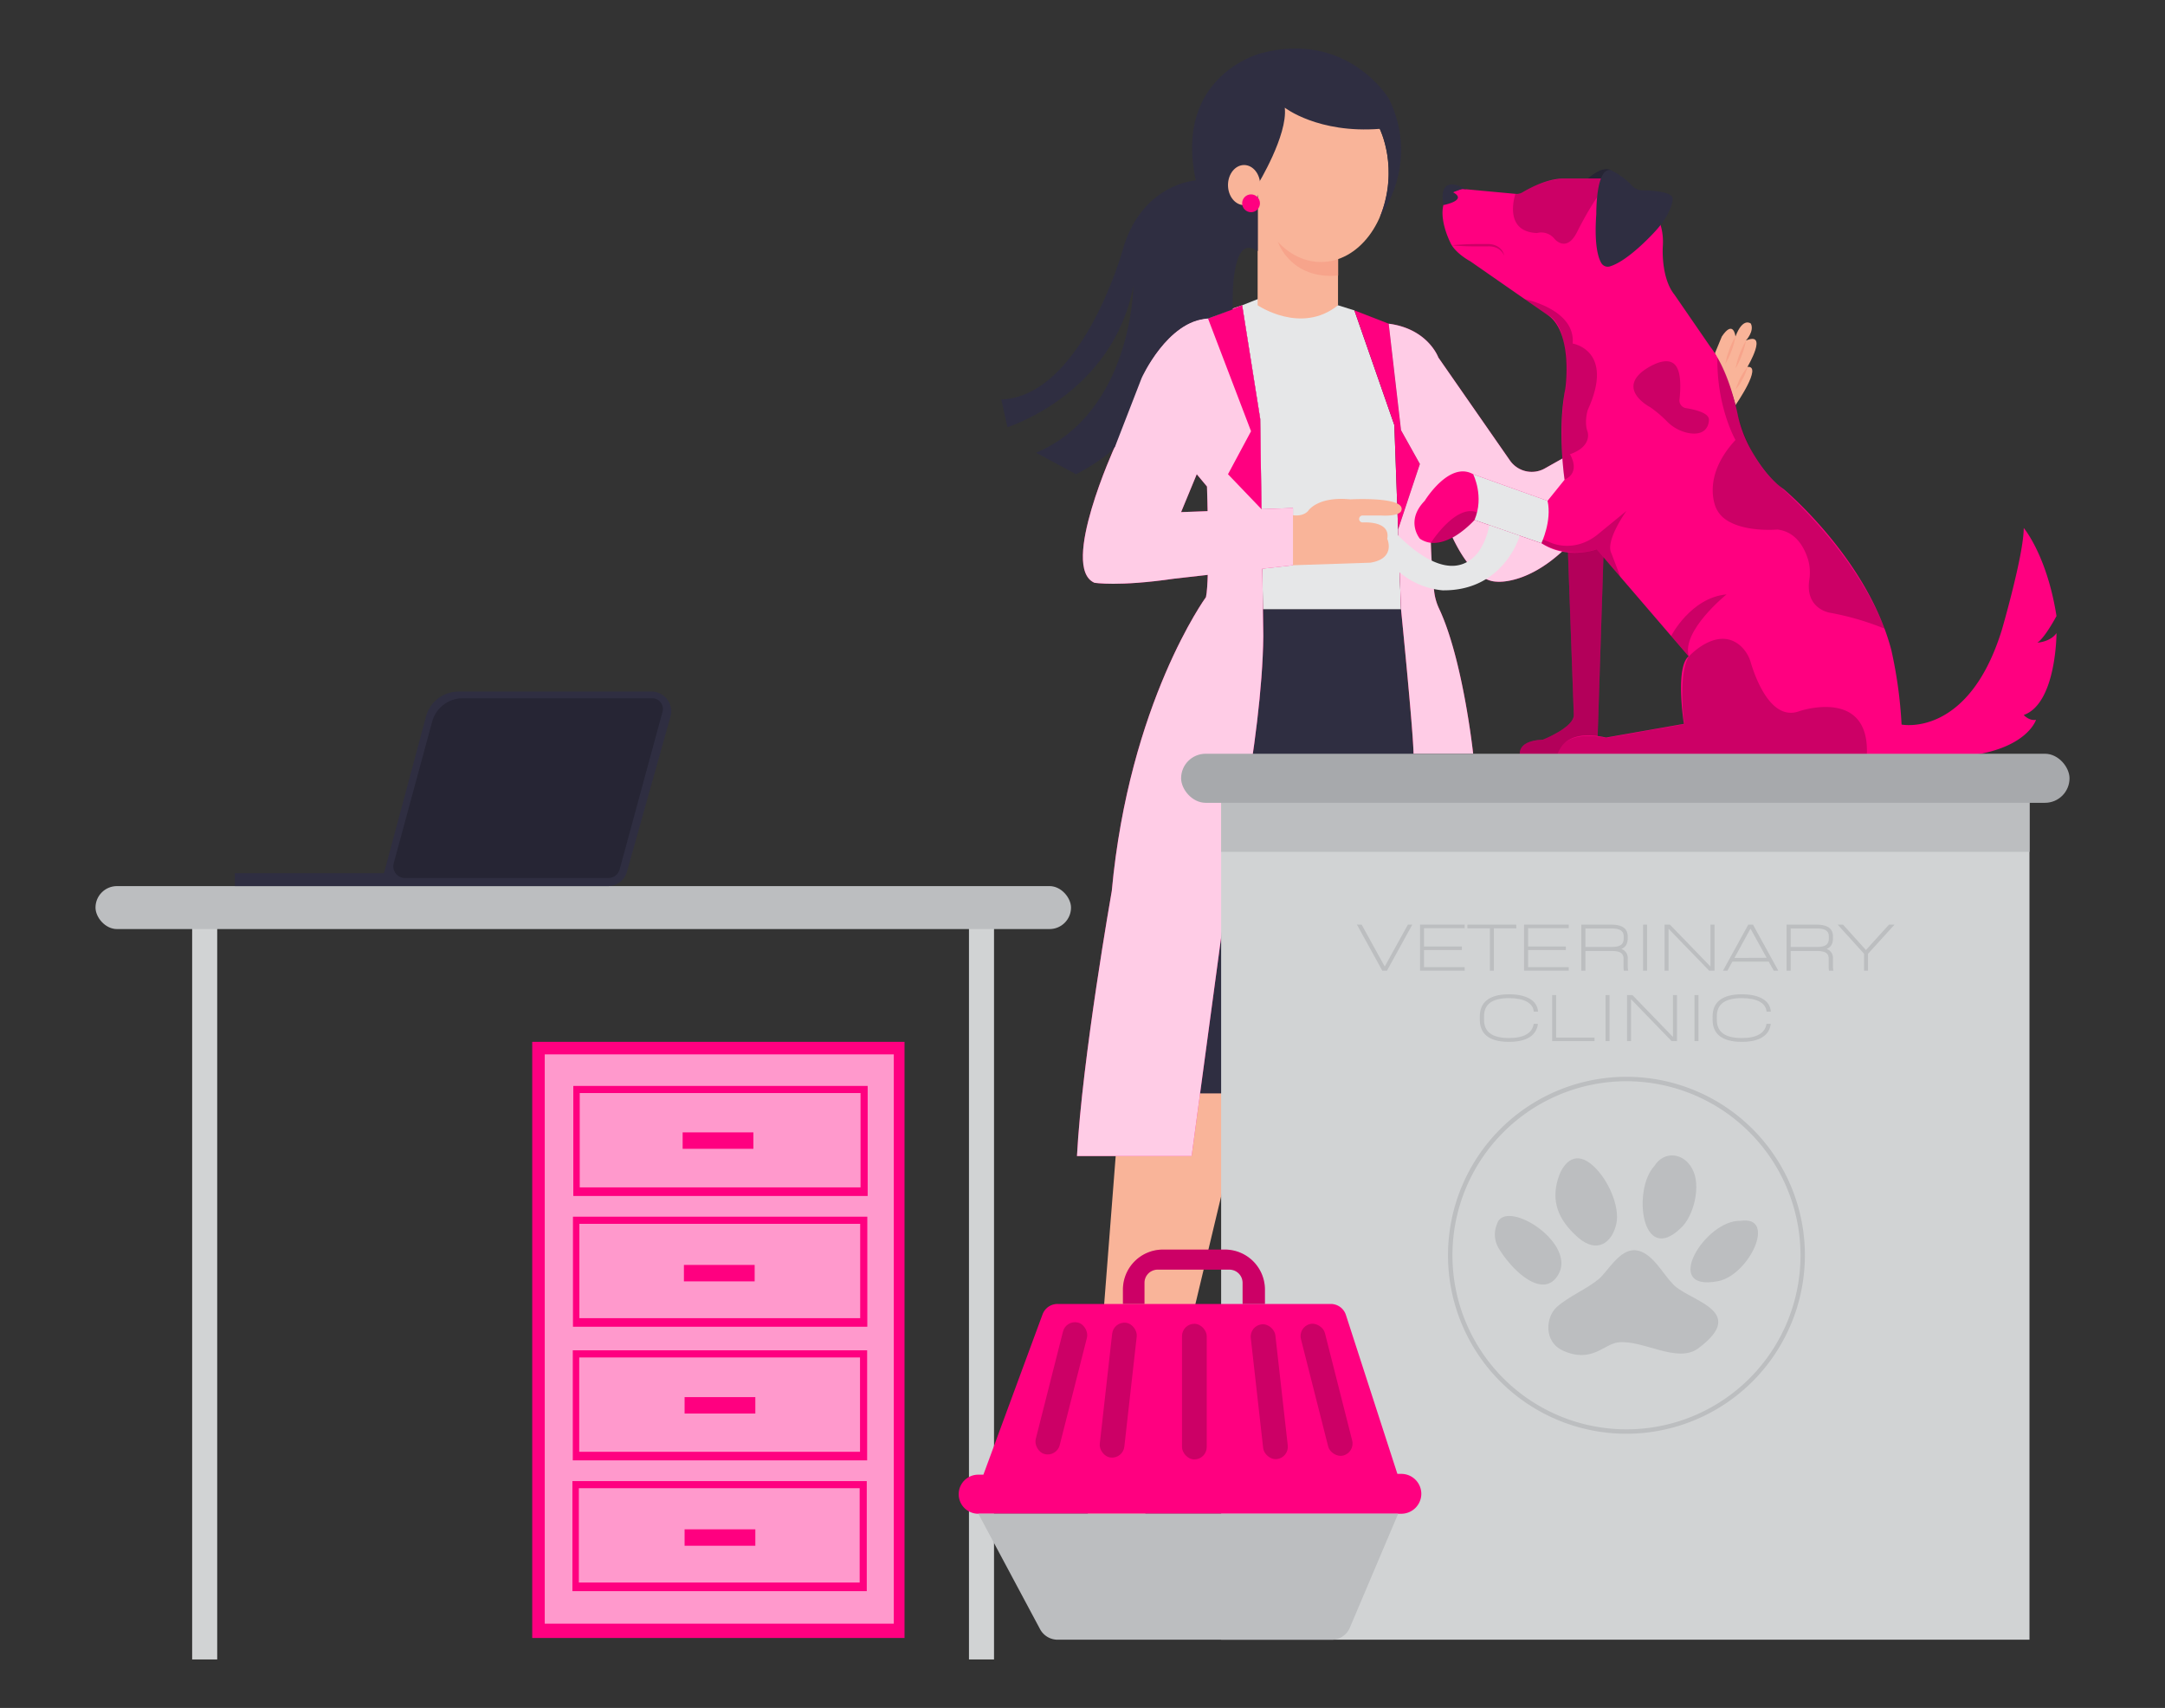  <!DOCTYPE svg PUBLIC "-//W3C//DTD SVG 1.1//EN" "http://www.w3.org/Graphics/SVG/1.1/DTD/svg11.dtd">
<svg id="ea9e54d2-2e88-43e5-bdc9-71d154c17500" data-name="Layer 1" xmlns="http://www.w3.org/2000/svg" width="865.76" height="682.89" viewBox="0 0 865.76 682.89">
<rect x="0" y="0" width="865.76" height="682.89" fill="#333333" stroke="none"/>
<defs>
<style xmlns="http://www.w3.org/1999/xhtml">*, ::after, ::before { box-sizing: border-box; }
img, svg { vertical-align: middle; }
</style>
<style xmlns="http://www.w3.org/1999/xhtml">*, body, html { -webkit-font-smoothing: antialiased; }
img, svg { max-width: 100%; }
</style>
</defs>
<rect x="387.48" y="367.17" width="10.02" height="296.33" fill="#d1d3d4"/>
<rect x="76.84" y="367.17" width="10.02" height="296.33" fill="#d1d3d4"/>
<rect x="38.19" y="354.29" width="390.1" height="17.18" rx="8.59" fill="#bcbec0"/>
<rect x="212.83" y="416.56" width="148.88" height="238.35" fill="#ff0080" data-primary="true"/>
<rect x="217.84" y="421.57" width="139.58" height="227.62" fill="#fff" opacity="0.6"/>
<rect x="229.26" y="434.19" width="117.71" height="44" fill="#ff0080" data-primary="true"/>
<rect x="231.83" y="437.04" width="112.29" height="37.71" fill="#fff" opacity="0.6"/>
<rect x="229.12" y="486.47" width="117.71" height="44" fill="#ff0080" data-primary="true"/>
<rect x="231.69" y="489.33" width="112.29" height="37.71" fill="#fff" opacity="0.6"/>
<rect x="229.05" y="539.9" width="117.71" height="44" fill="#ff0080" data-primary="true"/>
<rect x="231.62" y="542.76" width="112.29" height="37.71" fill="#fff" opacity="0.6"/>
<rect x="228.9" y="592.19" width="117.71" height="44" fill="#ff0080" data-primary="true"/>
<rect x="231.48" y="595.04" width="112.29" height="37.71" fill="#fff" opacity="0.6"/>
<rect x="272.98" y="452.76" width="28.29" height="6.57" fill="#ff0080" data-primary="true"/>
<rect x="273.49" y="505.76" width="28.29" height="6.57" fill="#ff0080" data-primary="true"/>
<rect x="273.76" y="558.61" width="28.29" height="6.57" fill="#ff0080" data-primary="true"/>
<rect x="273.76" y="611.47" width="28.29" height="6.57" fill="#ff0080" data-primary="true"/>
<path d="M93.91,354.29v-5.14h59.63l16.82-62.69a13.44,13.44,0,0,1,13-9.94h77.19a7.86,7.86,0,0,1,7.57,10L250.7,348.59a7.81,7.81,0,0,1-7.51,5.7Z" fill="#2f2e41" data-secondary="true"/>
<path d="M162,351.06h81.27a4.7,4.7,0,0,0,4.52-3.46l17.14-63a4.29,4.29,0,0,0-4.14-5.42H185.08a12.71,12.71,0,0,0-12.26,9.37l-15.38,56.63A4.69,4.69,0,0,0,162,351.06Z" opacity="0.2"/>
<polygon points="502.91 119.61 496.72 122.06 503.94 167.5 505.02 243.66 560.25 243.66 557.58 169.96 541.61 124.11 535.06 122.06 502.91 119.61" fill="#e6e7e8"/>
<path d="M634.94,71.44s5.72-5.49,9.46-3.3c0,0-2.75-.77-4,3.3Z" fill="#2f2e41" data-secondary="true"/>
<path d="M634.94,71.44s5.72-5.49,9.46-3.3c0,0-2.75-.77-4,3.3Z" opacity="0.2"/>
<path d="M622.67,303H608s-2.69-6.82,9-7.26c0,0,12.68-5,12.34-10l-2.66-74,14.68,5.76L638.61,303Z" fill="#ff0080" data-primary="true"/>
<path d="M622.67,303H608s-2.69-6.82,9-7.26c0,0,12.68-5,12.34-10l-2.66-74,14.68,5.76L638.61,303Z" opacity="0.3"/>
<path d="M694,134.55s-.76-7-5.46,0l-2.79,6.75S691.68,153,694,162c0,0,11.12-16,4.77-15.29,0,0,8.6-14.44-.61-10.55,0,0,3.48-3.69,2-6.76C700.24,129.43,697,126.57,694,134.55Z" fill="#f9b499"/>
<polyline points="504.45 410.82 454.31 620.67 434.32 614.32 447.04 450.8 458.85 419.91" fill="#f9b499"/>
<polygon points="505.02 243.66 560.25 243.66 576.89 437.17 473.86 437.17 500.28 247.74 505.02 243.66" fill="#2f2e41" data-secondary="true"/>
<path d="M496.72,122.06l-16.4,5.63s-20.58.92-34.5,50.87c0,0-22.11,48.3-8.19,54.44,0,0,9.42,1.64,31.93-1.63L517.05,226V203.12l-44.74,1.64,6.26-15.15,4.09,4.91s1.23,36.85-.41,44.22c0,0-30.7,42.16-37.66,117.49,0,0-11.87,67.13-13.92,106h45.85l13.92-103.16s14.33-62.63,14.74-104.8l-1.24-86.79Z" fill="#ff0080" data-primary="true"/>
<path d="M496.72,122.06l-16.4,5.63s-20.58.92-34.5,50.87c0,0-22.11,48.3-8.19,54.44,0,0,9.42,1.64,31.93-1.63L517.05,226V203.12l-44.74,1.64,6.26-15.15,4.09,4.91s1.23,36.85-.41,44.22c0,0-30.7,42.16-37.66,117.49,0,0-11.87,67.13-13.92,106h45.85l13.92-103.16s14.33-62.63,14.74-104.8l-1.24-86.79Z" fill="#fff" opacity="0.8"/>
<polygon points="483.07 127.34 500.28 172.42 491.06 189.61 504.45 203.58 503.94 167.5 496.72 122.06 483.07 127.34" fill="#ff0080" data-primary="true"/>
<polygon points="541.61 124.11 555.33 129.43 560.25 172.01 567.81 185.52 559.09 211.71 557.58 169.96 541.61 124.11" fill="#ff0080" data-primary="true"/>
<path d="M575.18,142.94s-4.09-11.46-19.85-13.51L560.26,172l7.55,13.51-8.72,26.19,1.17,31.95s4.89,48.71,5,57.71H589.1s-4.07-37.73-13.62-58a22.06,22.06,0,0,1-2-7.16c-1.09-11.07-3.42-39.92,2.9-32.64,0,0,8.59,28.61,22.1,29,0,0,16,2,34.39-20.88l-5-30.08-10.13,5.7a10.64,10.64,0,0,1-13.94-3.2Z" fill="#ff0080" data-primary="true"/>
<path d="M575.18,142.94s-4.09-11.46-19.85-13.51L560.26,172l7.55,13.51-8.72,26.19,1.17,31.95s4.89,48.71,5,57.71H589.1s-4.07-37.73-13.62-58a22.06,22.06,0,0,1-2-7.16c-1.09-11.07-3.42-39.92,2.9-32.64,0,0,8.59,28.61,22.1,29,0,0,16,2,34.39-20.88l-5-30.08-10.13,5.7a10.64,10.64,0,0,1-13.94-3.2Z" fill="#fff" opacity="0.8"/>
<path d="M579.82,96.64s-9.28-18.38,4.91-21.11l21.5,2a4.18,4.18,0,0,0,2.58-.6c2.64-1.61,9.43-5.33,16-5.54h15.56s26.2,4.91,24.56,27.29c0,0-.82,12.28,4.64,19.1l14.46,21s6.68,7.82,10.73,26.43a51.87,51.87,0,0,0,5,13.81c3,5.53,7.6,12.44,13.45,16.52,0,0,33.56,27.84,43.12,64.41a178.25,178.25,0,0,1,4.09,29.75s26.75,5.46,40.12-37.93c0,0,8.73-30,8.73-40.67,0,0,9.28,10.92,13.1,35.21,0,0-4.64,8.73-7.64,10.64,0,0,5.19-.27,7.64-3.82,0,0,0,28.11-13.1,32.75,0,0,2.19,2.46,4.91,1.91,0,0-4.91,16.51-43.94,15l-147.64.1s.82-12.11,19.65-8l31.11-5.46s-3.55-22.65,1.91-27L638.5,219.63s-11.74,4.37-22.11-2.45l-26.75-9.28s-12.28,13.92-21.83,7.5c0,0-6-7,1.91-15.15,0,0,9.83-16.1,19.38-10.64l29.75,10.64,6.82-8.46s-3-19.65.27-36.29c0,0,3.28-23.2-7.37-29.75L588,104.5S581.58,101.12,579.82,96.64Z" fill="#ff0080" data-primary="true"/>
<path d="M577.21,82s9.91-1.9,3.8-5.14l3.23-1.16a2.31,2.31,0,0,1,1-.13l1.08.1S574.84,68.44,577.21,82Z" fill="#2f2e41" data-secondary="true"/>
<path d="M580.56,98.07a111.54,111.54,0,0,1,11.41-.5l2.85,0a8.33,8.33,0,0,1,2.94.46,6.28,6.28,0,0,1,2.48,1.63,5.23,5.23,0,0,1,1.28,2.6,5.93,5.93,0,0,0-4-3.49,8.36,8.36,0,0,0-2.7-.25l-2.85,0C588.16,98.55,584.36,98.46,580.56,98.07Z" opacity="0.2"/>
<path d="M606,77.55s-5.24,15.08,8.63,15.62a6.75,6.75,0,0,1,7,2.34s4.86,5.94,9.18-3.06c0,0,8.29-16.79,13.6-19.92a13.52,13.52,0,0,0-4-1.09H624.85A34.52,34.52,0,0,0,608.77,77a4.07,4.07,0,0,1-2.57.6Z" opacity="0.2"/>
<path d="M640.34,105.16c-1.33-2.29-2.86-7.57-2-19.55,0,0-.22-19.27,6-17.47a28,28,0,0,1,8.44,6.25,5.52,5.52,0,0,0,3.83,1.68c4.1.07,12.3.58,12.3,3.41,0,0,0,5.22-6.66,12.61,0,0-10.85,12.24-18.6,14.46A3,3,0,0,1,640.34,105.16Z" fill="#2f2e41" data-secondary="true"/>
<path d="M609.74,119.61s20.38,4.07,19.16,17.75c0,0,17,2.68,6,26.62,0,0-1.53,4.89,0,8.8,0,0,1.88,5.74-7.09,8.85,0,0,4.6,7.2-2.18,10.16,0,0-2.69-18.15.27-36.29,0,0,2.82-25.48-7.37-29.75Z" opacity="0.2"/>
<path d="M657,148.35s11.48-8.79,14.17,0c0,0,1.37,3.23.43,11.41a3.11,3.11,0,0,0,2.61,3.43c3.67.58,9.34,1.92,9.17,4.72,0,0,.18,6.64-8,5.26a16.45,16.45,0,0,1-8.82-4.73,47.46,47.46,0,0,0-6.64-5.62S647,156.17,657,148.35Z" opacity="0.2"/>
<path d="M572.22,217S582.4,201,591,205L620.21,217s8.95,4.27,18.4-3.07l11.79-9.65s-8.66,12-6,17l3.56,9.34-9.46-11a27.5,27.5,0,0,1-22.11-2.45l-26.75-9.28S579.79,218.76,572.22,217Z" opacity="0.2"/>
<path d="M675.34,262.48s11.5-12.66,20.86-4.07a14.23,14.23,0,0,1,3.9,6.44c1.93,6.46,8.21,23.6,19.37,19.52,0,0,29-10,27,18.52L622.67,303s-.11-11.77,19.65-8l31.11-5.46S670.92,269.62,675.34,262.48Z" opacity="0.2"/>
<path d="M668.28,254.27s7.81-15.28,22.16-16.62c0,0-18.19,14.62-15.1,24.83Z" opacity="0.2"/>
<path d="M694,175.92s-7.53-13.09-7.23-32.91c0,0,4.67,6.62,8,22.27,0,0,4.05,17.58,15.27,27.71,0,0,31,25.7,43.58,58.37A109.17,109.17,0,0,0,731.81,245s-10-1.43-8.3-13.1a18.61,18.61,0,0,0-.61-8.58c-1.53-4.7-4.9-10.75-12.11-11.6,0,0-14.39,1.36-21.67-4.74a11.39,11.39,0,0,1-3.55-5.76C684.31,196.54,683.74,187.05,694,175.92Z" opacity="0.2"/>
<path d="M589.1,189.61s4.53,8.89.54,18.29l26.75,9.28s4.27-8.94,2.46-16.93Z" fill="#e6e7e8"/>
<path d="M552,206.06S576.39,238.65,591,221a26.67,26.67,0,0,0,4.52-11l12.19,4.23s-6.27,22.14-30.86,21.8a31,31,0,0,1-23-13.76l-15.16-11.93v-6.9Z" fill="#e6e7e8"/>
<path d="M502.91,82v40.05s17.41,11.88,32.15,0V96.68Z" fill="#f9b499"/>
<path d="M511,96.64s4.87,15.19,24.11,13.55V96.68Z" fill="#f7a48b"/>
<ellipse cx="528.21" cy="69.2" rx="27.12" ry="35.56" fill="#f9b499"/>
<path d="M513.77,43.05s13.29,10.39,38,8.47c0,0,7.92,15.72,0,35.35,0,0,16.48-21.3,3.59-47.5,0,0-16.6-27.43-51.39-18,0,0-34.79,9-25.78,50.76,0,0-22.11,1.23-29.48,28.66,0,0-16.37,57.72-48.3,58.95l2.45,11.05s42.17-13.1,50.36-56.49c0,0-.41,50.35-38.89,66.72l16,8.6s11.87-6.14,15.56-11.05l10.64-27.43s10.24-23,26.61-23.79l9.83-3.64s-1.2-26.61,7.38-24.56l2.63,1.23V73.75S515,54.11,513.77,43.05Z" fill="#2f2e41" data-secondary="true"/>
<ellipse cx="497.5" cy="74" rx="6.44" ry="8.02" fill="#f9b499"/>
<circle cx="500.28" cy="81.28" r="3.56" fill="#ff0080" data-primary="true"/>
<rect x="488.32" y="316.86" width="323.25" height="338.74" fill="#d1d3d4"/>
<rect x="488.32" y="316.86" width="323.25" height="23.75" fill="#bcbec0"/>
<path d="M694,134.55a30.75,30.75,0,0,1-1.56,5.64,29.28,29.28,0,0,1-2.49,5.29,30.75,30.75,0,0,1,1.56-5.64A30,30,0,0,1,694,134.55Z" fill="#f7a48b"/>
<path d="M698.2,136.19a31.62,31.62,0,0,1-1.62,5.71,30.94,30.94,0,0,1-2.54,5.37,35,35,0,0,1,4.16-11.08Z" fill="#f7a48b"/>
<path d="M698.81,146.74a22.54,22.54,0,0,1-1.9,4.71,22.09,22.09,0,0,1-2.79,4.25,25.77,25.77,0,0,1,4.69-9Z" fill="#f7a48b"/>
<path d="M517.05,206s3.7.72,6-1.64c0,0,3.59-6,16.94-4.7,0,0,22.93-1.28,20.31,4.7,0,0-.62,2.18-8.3,1.75l-7.13,0a1.39,1.39,0,0,0-1.36,1.55h0a1.37,1.37,0,0,0,1.41,1.22c3.15-.12,11,.2,9.83,6.53,0,0,3.59,7.9-6.75,9.57L517.05,226Z" fill="#f9b499"/>
<rect x="472.31" y="301.37" width="355.27" height="19.62" rx="9.81" fill="#a7a9ac"/>
<path d="M568.37,597.24a8,8,0,0,1-8,8H391.18a7.81,7.81,0,1,1,0-15.62h2.07l23.66-64.11a6.36,6.36,0,0,1,6-4.15h109.3a6.35,6.35,0,0,1,6,4.39l20.59,63.55h1.59A8,8,0,0,1,568.37,597.24Z" fill="#ff0080" data-primary="true"/>
<path d="M489.9,499.62H465a16,16,0,0,0-15.95,16v5.74h8.61v-8.46a5.27,5.27,0,0,1,5.26-5.26h28.72a5.27,5.27,0,0,1,5.26,5.26v8.46h8.93v-5.74A16,16,0,0,0,489.9,499.62Z" fill="#ff0080" data-primary="true"/>
<path d="M489.9,499.62H465a16,16,0,0,0-15.95,16v5.74h8.61v-8.46a5.27,5.27,0,0,1,5.26-5.26h28.72a5.27,5.27,0,0,1,5.26,5.26v8.46h8.93v-5.74A16,16,0,0,0,489.9,499.62Z" opacity="0.2"/>
<rect x="472.67" y="529.29" width="9.89" height="54.23" rx="4.94" opacity="0.2"/>
<rect x="502.66" y="529.29" width="9.89" height="54.23" rx="4.94" transform="translate(-59.07 60.29) rotate(-6.42)" opacity="0.2"/>
<rect x="442.28" y="528.68" width="9.89" height="54.23" rx="4.94" transform="translate(829.45 1158.14) rotate(-173.58)" opacity="0.2"/>
<rect x="419.44" y="528" width="9.89" height="54.23" rx="4.94" transform="translate(699.33 1197.5) rotate(-165.77)" opacity="0.2"/>
<path d="M532.57,655.61H422.91a8,8,0,0,1-7-4.22l-24.7-46.19H559.12l-19.35,45.64A7.83,7.83,0,0,1,532.57,655.61Z" fill="#bcbec0"/>
<rect x="525.5" y="528.61" width="9.89" height="54.23" rx="4.94" transform="translate(-120.3 147.4) rotate(-14.23)" opacity="0.2"/>
<path d="M623.14,509.64c7.5-12.9-21.5-31-24.55-20.11a10.72,10.72,0,0,0,.68,9.5C604.94,508.49,617.28,519.71,623.14,509.64Z" fill="#bcbec0"/>
<path d="M630.78,494.56c7.88,7.05,13.92,2.24,15.57-5.23,1.52-6.89-3.25-17.78-9.27-23.21-6.84-6.18-11.37-1.65-13.48,3.57-.25.63-.47,1.27-.65,1.9C620.46,480.15,622.79,487.41,630.78,494.56Z" fill="#bcbec0"/>
<path d="M672.07,491.08c5.3-4.72,8.25-17.1,4.71-23.58-3.33-6.66-11.35-7.57-15.23-1.27C652.75,475.71,656.44,506.13,672.07,491.08Z" fill="#bcbec0"/>
<path d="M696,488.14c-13.92-.61-32,28.57-9,24.12C699.51,509.86,710.76,485.89,696,488.14Z" fill="#bcbec0"/>
<path d="M668.53,512.89c-3.54-3.54-8-12.38-14.44-13s-11.2,8.54-14.74,11.49c-5,4.17-11.93,6.85-16.8,11.2-4.42,3.95-5.36,13.83,2.36,17.39,11.49,5.31,16.54-2.59,22.1-3.24,10-1.18,23.72,8.64,32.13,2.36C700.07,523.5,673.84,520,668.53,512.89Z" fill="#bcbec0"/>
<path d="M650.4,573.26a71.36,71.36,0,1,1,71.36-71.36A71.45,71.45,0,0,1,650.4,573.26Zm0-140.95A69.59,69.59,0,1,0,720,501.9,69.67,69.67,0,0,0,650.4,432.31Z" fill="#bcbec0"/>
<path d="M564.76,369.7l-10.13,18.41h-1.87L542.63,369.7h1.88l9.23,16.75L563,369.7Z" fill="#bcbec0"/>
<path d="M569.45,371.11v7.33h15.13v1.41H569.45v6.85h16.26v1.41H567.86V369.7h17.85v1.41Z" fill="#bcbec0"/>
<path d="M606.39,371.17h-9v16.94h-1.59V371.17h-9V369.7h19.51Z" fill="#bcbec0"/>
<path d="M611.06,371.11v7.33h15.12v1.41H611.06v6.85h16.26v1.41H609.46V369.7h17.86v1.41Z" fill="#bcbec0"/>
<path d="M651.1,388.11h-1.75a11.05,11.05,0,0,1-.12-1.72v-3.07c0-2.18-1.32-3.1-4.94-3.1H634v7.89h-1.66V369.7h11.91c4.69,0,6.66,1.72,6.66,4.72v.74c0,2.12-.77,3.5-2.52,4.27a3.77,3.77,0,0,1,2.52,3.89v2.95A11.42,11.42,0,0,0,651.1,388.11Zm-6.81-9.48c3.62,0,5-.95,5-3.47v-.74c0-2.18-1.38-3.19-5-3.19H634v7.4Z" fill="#bcbec0"/>
<path d="M657.05,369.7h1.6v18.41h-1.6Z" fill="#bcbec0"/>
<path d="M685.62,369.7v18.41h-2.15l-16.23-16.76v16.76h-1.6V369.7h2.15L684,386.45V369.7Z" fill="#bcbec0"/>
<path d="M707.28,384.49H692.76l-2,3.62H689l10.12-18.41H701l10.12,18.41h-1.81Zm-.83-1.54L700,371.29,693.59,383Z" fill="#bcbec0"/>
<path d="M733.14,388.11h-1.75a11.05,11.05,0,0,1-.12-1.72v-3.07c0-2.18-1.32-3.1-4.94-3.1H716.08v7.89h-1.65V369.7h11.9c4.7,0,6.66,1.72,6.66,4.72v.74c0,2.12-.77,3.5-2.52,4.27a3.77,3.77,0,0,1,2.52,3.89v2.95A11.42,11.42,0,0,0,733.14,388.11Zm-6.81-9.48c3.62,0,5-.95,5-3.47v-.74c0-2.18-1.38-3.19-5-3.19H716.08v7.4Z" fill="#bcbec0"/>
<path d="M757.6,369.7,747,381.36v6.75h-1.59v-6.78L734.86,369.7H737l9.17,10.15,9.21-10.15Z" fill="#bcbec0"/>
<path d="M591.76,407.74v-1.35c0-5.53,3.59-8.84,11.69-8.84,7.12,0,11.32,2.58,11.6,6.93h-1.72c-.28-3.53-4-5.4-9.88-5.4-6.91,0-10,2.52-10,7.31v1.35c0,4.78,3.13,7.3,10,7.3,6,0,9.33-2,9.85-5.68H615c-.53,4.51-4.33,7.21-11.57,7.21C595.35,416.57,591.76,413.26,591.76,407.74Z" fill="#bcbec0"/>
<path d="M622.29,414.85h15.34v1.42H620.69V397.85h1.6Z" fill="#bcbec0"/>
<path d="M642.05,397.85h1.59v18.42h-1.59Z" fill="#bcbec0"/>
<path d="M670.61,397.85v18.42h-2.15l-16.23-16.76v16.76h-1.59V397.85h2.14L669,414.61V397.85Z" fill="#bcbec0"/>
<path d="M677.61,397.85h1.59v18.42h-1.59Z" fill="#bcbec0"/>
<path d="M684.85,407.74v-1.35c0-5.53,3.59-8.84,11.69-8.84,7.12,0,11.32,2.58,11.6,6.93h-1.72c-.28-3.53-4-5.4-9.88-5.4-6.91,0-10,2.52-10,7.31v1.35c0,4.78,3.13,7.3,10,7.3,6,0,9.33-2,9.85-5.68h1.72c-.53,4.51-4.33,7.21-11.57,7.21C688.44,416.57,684.85,413.26,684.85,407.74Z" fill="#bcbec0"/>
</svg>